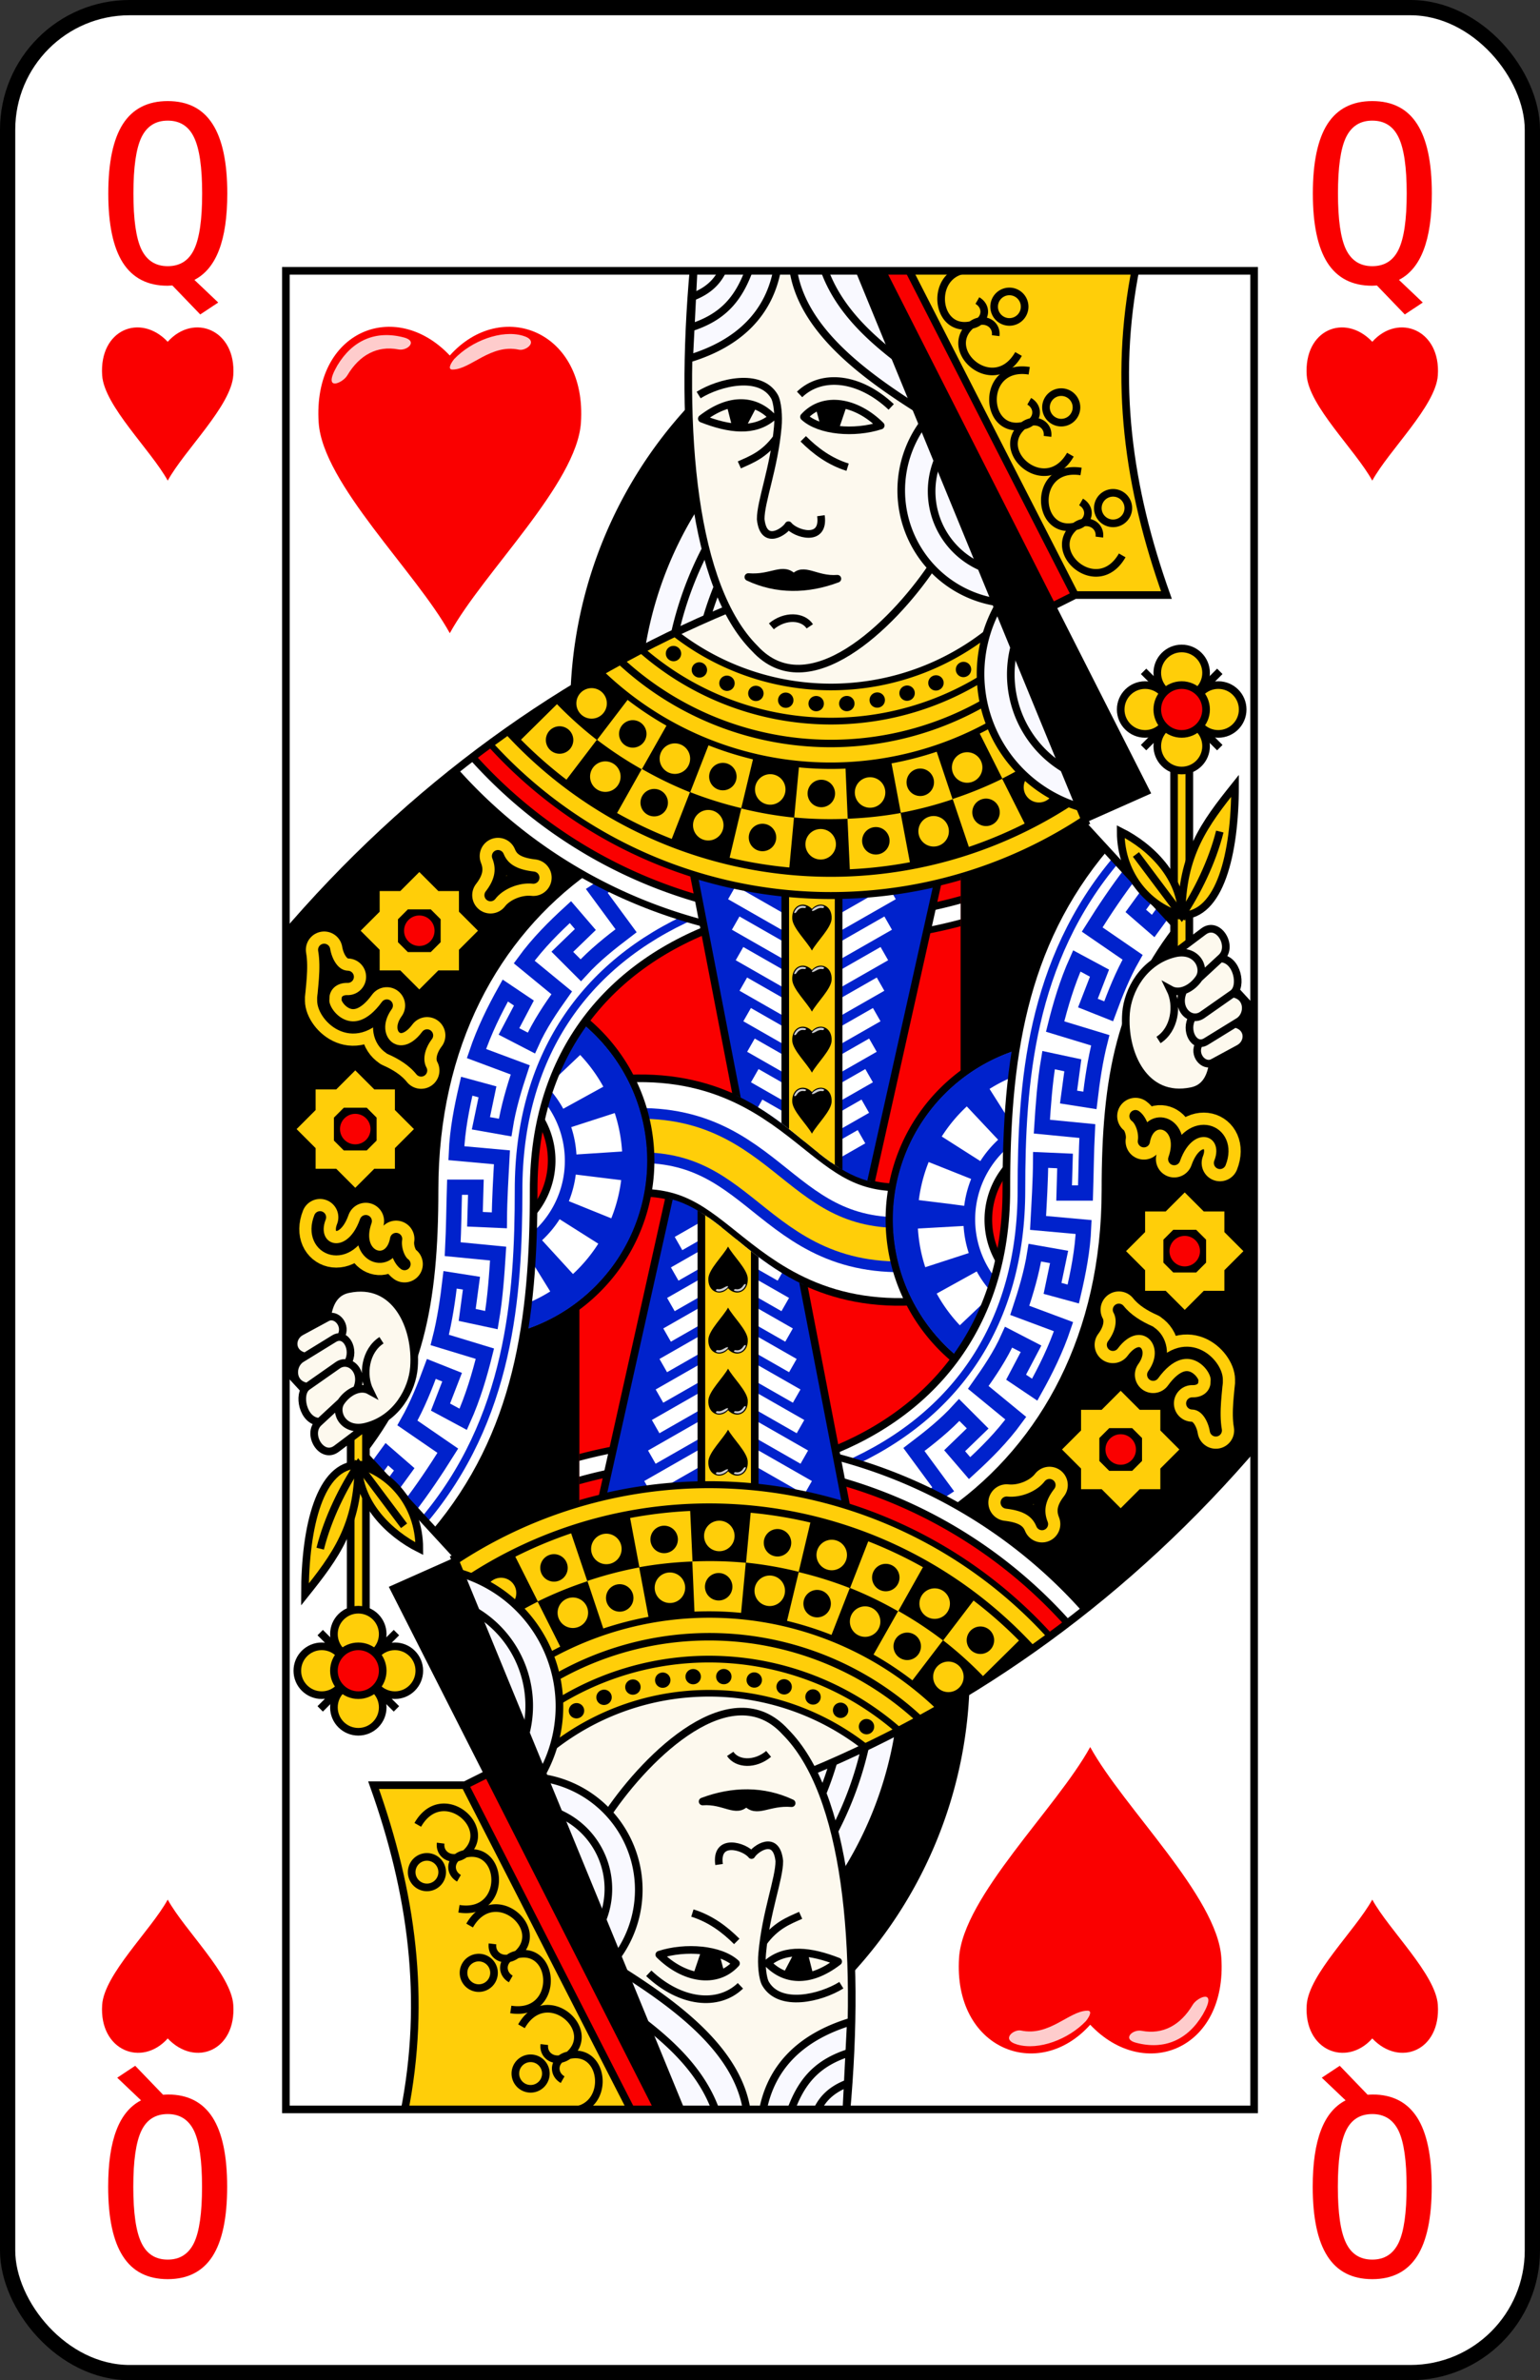 <?xml version="1.0" encoding="UTF-8" standalone="no"?>
<svg xmlns="http://www.w3.org/2000/svg" xmlns:xlink="http://www.w3.org/1999/xlink" version="1.1" viewBox="0 0 101 156" id="pad" >
  <rect x="0" y="0" width="101" height="156" fill="#333333" stroke="none"/>
  <defs>
    <clipPath id="cpf">
      <rect width="100" height="155" ry="8" x="0" y="0" id="card" style="fill:#ffffff;stroke:#000000;stroke-width:1" />
    </clipPath>
  <g id="ht">
    <path d="M 14.8,24.1 C 15,21.1 12.2,20 10.5,21.9 8.7,20 6,21.1 6.2,24.1 6.333,26.1 9.4,29 10.5,31 11.6,29 14.667,26.1 14.8,24.1 z" id="ht0" />
    <path d="M 7.14,22.55 C 6.99,22.81 6.3,23.11 6.81,22.23 7.3,21.41 8.06,21.06 9,21.31 9.46,21.43 9.11,21.76 8.81,21.7 8.12,21.57 7.54,21.88 7.14,22.55 z M 10.6,22.36 C 11.19,22.35 11.84,21.51 12.77,21.71 13.01,21.76 13.45,21.41 12.89,21.25 12.19,21.05 11.21,21.42 10.64,22.02 10.49,22.21 10.44,22.37 10.6,22.36 z" style="opacity:0.8;fill:white" />
  </g>
    <path d="M 10.805,18.211 C 10.768,18.211 10.716,18.213 10.648,18.219 10.581,18.224 10.526,18.227 10.484,18.227 9.182,18.227 8.208,17.727 7.562,16.727 6.922,15.727 6.602,14.211 6.602,12.18 6.602,10.143 6.922,8.625 7.562,7.625 8.208,6.625 9.188,6.125 10.5,6.125 11.818,6.125 12.797,6.625 13.438,7.625 14.083,8.625 14.406,10.143 14.406,12.18 14.406,13.711 14.227,14.945 13.867,15.883 13.513,16.815 12.974,17.469 12.25,17.844 L 13.812,19.328 12.633,20.109 10.805,18.211 M 12.758,12.18 C 12.758,10.466 12.581,9.242 12.227,8.508 11.878,7.773 11.302,7.406 10.5,7.406 9.703,7.406 9.128,7.773 8.773,8.508 8.424,9.242 8.25,10.466 8.25,12.18 8.25,13.888 8.424,15.109 8.773,15.844 9.128,16.578 9.703,16.945 10.5,16.945 11.302,16.945 11.878,16.581 12.227,15.852 12.581,15.117 12.758,13.893 12.758,12.18" id="tQ" />
    <clipPath id="pfc">
      <rect width="63.5" height="120.5" x="18.25" y="17.25" id="pfl" style="fill:none;stroke:#000000;stroke-width:0.5" />
    </clipPath>
    <clipPath id="hqc2">
      <path d="M 29.5,101.5 18,89 18,61 C 26.5,51 36.6,43.85 47.3,39.4 L 65.5,40 71,53.5 62.5,57 62.5,68 58,77.1 C 53.3,77.1 51.8,72 45,70.3 L 45,79" id="path3322" style="fill:none;stroke:#000000;stroke-width:0.5" />
    </clipPath>
  </defs>
  <g transform="translate(0.5,0.5)" id="queen_heart" style="fill:#fa0000">
    <use xlink:href="#card" />
    <use xlink:href="#tQ" />
    <use transform="translate(79,0)" xlink:href="#tQ" />
    <use transform="matrix(-1,0,0,-1,21,155)" xlink:href="#tQ" />
    <use transform="matrix(-1,0,0,-1,100,155)" xlink:href="#tQ" />
    <use xlink:href="#ht0" />
    <use transform="translate(79,0)" xlink:href="#ht0" />
    <use transform="matrix(-1,0,0,-1,21,155)" xlink:href="#ht0" />
    <use transform="matrix(-1,0,0,-1,100,155)" xlink:href="#ht0" />
    <use transform="matrix(2,0,0,2,8,-21)" xlink:href="#ht" />
    <use transform="matrix(-2,0,0,-2,92,176)" xlink:href="#ht" />
    <g clip-path="url(#pfc)">
      <rect width="34" height="42" x="33" y="57" />
      <path d="M 37.5,99 29.5,101.5 18,89 18,61 C 21,57 26,53 30,49.5 L 39,57 32,65 32,81 37.5,81 z M 62.5,56 70.5,53.5 82,66 82,94 C 78,98 74,103 70,105.5 L 61,98 68,90 68,74 62.5,74 z" style="fill:#000000" />
      <path d="M 40,74 C 50,73 50,82 60,81" style="fill:none;stroke:#000000;stroke-width:8" />
      <path d="M 40,74 C 50,73 50,82 60,81" style="fill:none;stroke:#ffffff;stroke-width:7" />
      <path d="M 40,74 C 50,73 50,82 60,81" style="fill:none;stroke:#0022cc;stroke-width:3.6" />
      <path d="M 40,74 C 50,73 50,82 60,81" style="fill:none;stroke:#ffce09;stroke-width:2.2" />
      <g id="hqg1">
        <path d="M 39.2,46 A 26.8,26.8 0 0 1 47.5,26.5 L 66,46 z" style="fill:#f9f9ff;stroke:#000000;stroke-width:4.6" />
        <path d="M 43.2,46 A 22.8,22.8 0 0 1 46.1,34.9 M 45,46 A 21,21 0 0 1 46.8,37.4" style="fill:none;stroke:#000000;stroke-width:0.5" />
        <path d="M 40.8,42.5 47.4,39.4 60.6,36.7 65.1,39 65,46 41,46 z" style="fill:#fdf9ee;fill-opacity:1" />
        <path d="M 45,17 C 44,28 45,38 49,42 52.51,45.83 58,40.5 60.59,36.68 L 60,17" style="fill:#fdf9ee;fill-opacity:1;stroke:#000000;stroke-width:0.5" />
        <path d="M 48.58,37.32 C 50.43,38.19 52.45,38.17 54.42,37.43 52.99,37.54 52.21,36.61 51.56,37.37 50.86,36.59 50.13,37.45 48.58,37.32 z M 54.23,27.69 54.74,26.18 53.27,26.28 53.61,27.56 M 47.76,27.41 47.45,26.19 48.83,26.18 48.17,27.44" style="fill:#000000;stroke:#000000;stroke-width:0.5;stroke-linejoin:round" />
        <path d="M 45.53,26.94 C 47.34,27.65 48.97,27.84 50.16,26.84 49.07,25.7 47.43,25.48 45.53,26.94 z M 52.23,26.82 C 53.25,27.76 55.54,27.95 57.26,27.39 55.68,25.82 53.52,25.4 52.23,26.82 z M 47.99,29.97 C 48.77,29.62 49.63,29.31 50.45,28.18 M 55.09,30.12 C 53.91,29.75 52.98,29.06 52.18,28.26 M 50.09,40.55 C 50.99,39.8 52.16,39.87 52.61,40.55 M 51.94,25.35 C 53.4,23.95 55.88,24.22 57.95,26.17 M 45.32,25.39 C 46.69,24.54 49.35,23.91 50.28,25.47 50.5,25.83 50.58,26.8 50.51,27.49 50.27,30.17 49.38,32.38 49.39,33.53 49.58,35.33 50.99,34.31 51.21,33.92 51.65,34.49 53.59,35.09 53.34,33.3" style="fill:none;stroke:#000000;stroke-width:0.5;stroke-linejoin:round" />
      </g>
      <use transform="matrix(-1,0,0,-1,100,155)" xlink:href="#hqg1" />
      <g clip-path="url(#hqc2)" id="hqg2">
        <path d="M 37.6,66.2 33.4,71.2 A 5.3,5.3 0 0 1 31.15,80.8 L 32.8,87.2 A 11.9,11.9 0 0 0 37.6,66.2 z" style="fill:#ffffff;stroke:#000000;stroke-width:0.5" />
        <path d="M 35.9,68.6 A 8.95,8.95 0 0 1 32.3,84.3" style="fill:none;stroke:#0022cc;stroke-width:5.4" />
        <path d="M 35.5,68.8 A 8.6,8.6 0 0 1 32,84" style="fill:none;stroke:#ffffff;stroke-width:3;stroke-dasharray:2.2, 1.6;stroke-dashoffset:2.5" />
        <path d="M 28,77.5 C 28,85 27,90 23,95 L 28,100 C 33.5,93.5 34.5,86 34.5,77.5 34.5,68.5 39.5,62.6 47,60 L 38,56.5 C 32,60.8 28,68 28,77.5 z" style="fill:#ffffff;stroke:#000000;stroke-width:0.5" />
        <path d="M 24,96 24.87,94.81 26.01,95.8 25.08,97.08 26.31,98.31 C 27.22,97.12 28.03,95.92 28.87,94.58 L 26.22,92.76 C 26.88,91.6 27.36,90.38 27.79,89.22 L 29.15,89.76 28.39,91.72 29.88,92.52 C 30.52,91.09 30.95,89.63 31.3,88.22 L 28.34,87.32 C 28.68,85.99 28.87,84.65 29.02,83.38 L 30.42,83.6 30.14,85.68 31.73,86.02 C 31.98,84.54 32.08,83.06 32.17,81.66 L 29.19,81.37 C 29.26,79.98 29.27,78.6 29.31,77.31 L 30.71,77.31 30.65,79.41 32.25,79.48 C 32.26,78.05 32.35,76.67 32.42,75.35 L 29.43,75.08 C 29.49,73.55 29.79,72.07 30.11,70.69 L 31.47,71.06 31.04,73.12 32.63,73.4 C 32.84,72.07 33.23,70.8 33.62,69.62 L 30.75,68.55 C 31.25,67.06 31.93,65.69 32.64,64.42 L 33.86,65.24 32.88,67.1 34.35,67.86 C 34.89,66.65 35.63,65.57 36.34,64.57 L 33.88,62.55 C 34.79,61.3 35.86,60.24 36.91,59.28 L 37.89,60.42 36.38,61.88 37.59,63.09 C 38.5,62.09 39.55,61.27 40.56,60.5 L 38.64,57.89 41.38,56.1" style="fill:none;stroke:#0022cc;stroke-width:1" />
        <path d="M 27.23,99.23 C 32.95,92.51 33.51,84.43 33.51,77.5 33.51,68.8 37.77,62.65 45.04,59.46" style="fill:none;stroke:#0022cc;stroke-width:0.5" />
        <path d="M 73,44 A 24.9,24.9 0 0 1 35,44" style="fill:none;stroke:#000000;stroke-width:17" />
        <path d="M 66.1,40.9 A 17.8,17.8 0 0 1 41.8,40.8" style="fill:none;stroke:#ffce09;stroke-width:1.8" />
        <path d="M 66.1,40.9 A 17.8,17.8 0 0 1 41.8,40.8" style="fill:none;stroke:#000000;stroke-width:1;stroke-linecap:round;stroke-dasharray:0.01, 2;stroke-dashoffset:-0.2" />
        <path d="M 67.7,41.9 A 19.6,19.6 0 0 1 40.3,41.9" style="fill:none;stroke:#ffce09;stroke-width:1" />
        <path d="M 68,43.6 A 21,21 0 0 1 39,42.7" style="fill:none;stroke:#ffce09;stroke-width:1" />
        <path d="M 63.5,57.4 A 30.9,30.9 0 0 1 30.4,47.9" style="fill:none;stroke:#fa0000;stroke-width:1" />
        <path d="M 63,59.1 A 32.3,32.3 0 0 1 29.5,49.1" style="fill:none;stroke:#ffffff;stroke-width:1" />
        <path d="M 40.66,45.37 38.66,47.99 A 25.2,25.2 0 0 0 41.59,49.92 L 43.21,47.06 A 21.9,21.9 0 0 1 40.66,45.37 z M 36.03,45.65 33.67,47.98 A 28.5,28.5 0 0 0 36.65,50.6 L 38.64,47.99 A 25.2,25.2 0 0 1 36.03,45.65 z M 40.2,50.4 A 1,1 0 0 1 38.2,50.4 1,1 0 0 1 40.2,50.4 z M 39.3,45.6 A 1,1 0 0 1 37.3,45.6 1,1 0 0 1 39.3,45.6 z M 37.1,48 A 0.9,0.9 0 0 1 35.3,48 0.9,0.9 0 0 1 37.1,48 z M 41.9,47.6 A 0.9,0.9 0 0 1 40.1,47.6 0.9,0.9 0 0 1 41.9,47.6 z" id="hqu1" style="fill:#ffce09" />
        <use transform="matrix(0.961,-0.276,0.276,0.961,-5.63,15.97)" xlink:href="#hqu1" />
        <use transform="matrix(0.848,-0.53,0.53,0.848,-6.63,32.87)" xlink:href="#hqu1" />
        <use transform="matrix(0.669,-0.743,0.743,0.669,-2.94,49.39)" xlink:href="#hqu1" />
        <use transform="matrix(0.438,-0.899,0.899,0.438,5.16,64.26)" xlink:href="#hqu1" />
        <path d="M 56.5,77.5 61,57.35 A 30.2,30.2 0 0 1 45,56.8 L 49,77.5 z" style="fill:#0022cc" />
        <path d="M 52.5,76 56,74 M 52.75,74 56.25,72 M 53,72 56.5,70 M 53.25,70 56.75,68 M 53.5,68 57,66 M 53.75,66 57.25,64 M 54,64 57.5,62 M 54.25,62 57.75,60 M 54.5,60 58,58" id="hqu2" style="fill:none;stroke:#ffffff;stroke-width:1" />
        <use transform="matrix(-1,0,0,1,105.5,0)" xlink:href="#hqu2" />
        <rect width="3.5" height="19.5" x="51" y="58" style="fill:#ffce09;stroke:#000000;stroke-width:0.5" />
        <path d="M 56.5,77.5 61,57.35 A 30.2,30.2 0 0 1 45,56.8 L 49,77.5 z" style="fill:none;stroke:#000000;stroke-width:0.5" />
        <path d="M 71.1,52 A 29.5,29.5 0 0 1 31.8,47.4" style="fill:none;stroke:#ffce09;stroke-width:1" />
        <use transform="matrix(0.3,0,0,0.3,49.6,52.5)" style="fill:#000000" xlink:href="#ht" />
        <use transform="matrix(0.3,0,0,0.3,49.6,56.5)" style="fill:#000000" xlink:href="#ht" />
        <use transform="matrix(0.3,0,0,0.3,49.6,60.5)" style="fill:#000000" xlink:href="#ht" />
        <use transform="matrix(0.3,0,0,0.3,49.6,64.5)" style="fill:#000000" xlink:href="#ht" />
        <g id="hqg3">
          <circle cx="27" cy="60.5" r="1" style="fill:#fa0000" />
          <path d="M 27,57.5 24,60.5 27,63.5 30,60.5 z M 25,58.5 29,58.5 29,62.5 25,62.5 z" style="fill:#fa0000;fill-rule:nonzero;stroke:#ffce09;stroke-width:1.2" />
        </g>
        <use transform="translate(-4.2,13)" xlink:href="#hqg3" />
        <path d="M 20.7,65.07 C 20.65,64.14 21.36,63.49 22.31,63.52 21.36,63.49 20.88,62.49 20.76,61.75 20.98,62.99 20.71,64.46 20.7,65.07 20.69,66.12 22.78,68.28 24.87,65.4 23.3,67.58 25.73,69.76 27.51,67.36 26.97,68.07 26.74,68.96 27.12,69.66 26.59,69 25.85,68.55 25.08,68.21 M 32.16,55.61 C 32.55,56.58 32.26,57.41 31.67,58.17 32.26,57.4 33.45,56.91 34.48,57.02 33.45,56.9 32.55,56.58 32.16,55.61 z M 20.49,79.28 C 19.63,81.44 22.43,82.55 23.49,79.53 22.63,81.93 25.12,82.76 25.48,80.7 25.38,81.28 25.65,82.08 26.03,82.35" id="hqu3" style="fill:none" />
        <use style="stroke:#ffce09;stroke-width:2.4;stroke-linecap:round;stroke-linejoin:round" xlink:href="#hqu3" />
        <use style="stroke:#000000;stroke-width:0.8;stroke-linecap:round;stroke-linejoin:round" xlink:href="#hqu3" />
      </g>
      <use transform="matrix(-1,0,0,-1,100,155)" id="use3370" xlink:href="#hqg2" />
      <path d="M 70.5,53.5 82,66 82,94 C 73.5,104 63.4,111.15 52.7,115.6 M 29.5,101.5 18,89 18,61 C 26.5,51 36.6,43.85 47.3,39.4" style="fill:none;stroke:#000000;stroke-width:0.5" />
      <g id="hqg4">
        <path d="M 70.7,52.5 A 9.1,9.1 0 0 1 65.1,39 7.414,7.414 0 0 1 65,24.3 M 60,17 51.5,17 C 52,21 56,24 60,26.5 M 44.7,23 C 48,22 50,20 50.5,17 L 45,17 z" style="fill:#f9f9ff;stroke:#000000;stroke-width:0.5" />
        <path d="M 73,50.9 A 7.2,7.2 0 0 1 66.7,40.2 M 66,37.1 A 5.4,5.4 0 0 1 66,26.3 M 53.5,17 C 54.5,20 57,22 59,23.5 M 48.7,17 C 48,19 47,20.3 44.7,21 M 44.8,19 C 46.2,18.5 46.7,17.7 47,17" style="fill:none;stroke:#000000;stroke-width:0.5" />
        <path d="M 58,17 69,39" style="fill:none;stroke:#fa0000;stroke-width:2" />
        <path d="M 74,17 C 72.5,24.5 73.5,31.5 76,38.5 L 70,38.5 59,17 z M 70,38.5 68,39.5" style="fill:#ffce09;stroke:#000000;stroke-width:0.5" />
        <path d="M 55.5,17 70.5,53.5 75,51.5 57.5,17 z" style="fill:#000000" />
        <path d="M 67,23.8 C 63.8,23.3 64,28 66.6,27.4 67.6,27.2 67.7,26.2 67,25.8 M 69.7,29.3 C 68.1,32.1 64.6,29.1 66.6,27.4 67.4,26.8 68.3,27.3 68.2,28.1 M 70.1,26.2 A 1,1 0 0 1 68.1,26.2 1,1 0 1 1 70.1,26.2 z" id="hqu4" style="fill:none;stroke:#000000;stroke-width:0.5" />
        <use transform="translate(3.4,6.6)" xlink:href="#hqu4" />
        <use transform="translate(-3.4,-6.6)" xlink:href="#hqu4" />
        <rect width="1" height="13" x="76.5" y="49" style="fill:#ffce09;stroke:#000000;stroke-width:0.5" />
        <path d="M 77,59.5 C 79.5,59.5 80.5,55.5 80.5,51 78.5,53.5 77,55.5 77,59.5 z M 77,59.5 C 77,57 75,55 73,54 73,57 75,59 77,59.5 z" style="fill:#ffce09;stroke:#000000;stroke-width:0.5" />
        <path d="M 74,55.5 77,59.5 C 78,58 79,56 79.5,54 M 74.5,48.5 79.5,43.5 M 79.5,48.5 74.5,43.5" style="fill:none;stroke:#000000;stroke-width:0.5" />
        <circle cx="77" cy="46" r="1.6" id="hqu5" />
        <use transform="translate(0,-2.4)" style="fill:#ffce09;stroke:#000000;stroke-width:0.5" xlink:href="#hqu5" />
        <use transform="translate(0,2.4)" style="fill:#ffce09;stroke:#000000;stroke-width:0.5" xlink:href="#hqu5" />
        <use transform="translate(-2.4,0)" style="fill:#ffce09;stroke:#000000;stroke-width:0.5" xlink:href="#hqu5" />
        <use transform="translate(2.4,0)" style="fill:#ffce09;stroke:#000000;stroke-width:0.5" xlink:href="#hqu5" />
        <use style="fill:#fa0000;stroke:#000000;stroke-width:0.5" xlink:href="#hqu5" />
        <path d="M 79.14,60.42 C 79.79,60.62 80.2,61.69 79.59,62.25 L 79.56,62.31 C 80.63,62.35 81.02,64.16 80.36,64.63 81.42,64.79 81.41,66.03 80.73,66.45 L 80.48,66.6 C 81.45,66.82 81.45,67.87 80.76,68.24 L 79.05,69.15 C 78.94,70.16 78.48,70.8 77.65,71.01 74.93,71.72 73.14,69.02 73.35,65.89 73.49,64.34 74.51,62.5 76.5,62 L 78.41,60.55 C 78.66,60.36 78.92,60.35 79.14,60.42 z" style="fill:#fdf9ee" />
        <path d="M 79.05,69.14 C 78.89,70.37 78.34,70.87 77.65,71.01 74.56,71.66 73.15,68.54 73.35,65.89 73.46,64.44 74.47,62.51 76.5,62 77.97,61.63 78.6,62.92 78.14,63.61 77.69,64.28 76.88,64.7 76.25,64.35 76.77,65.41 76.54,66.98 75.48,67.66 M 80.39,66.58 C 81.46,66.74 81.46,67.84 80.75,68.22 L 79.05,69.14 C 78.44,69.47 77.71,68.62 78.15,67.89 M 80.35,64.62 C 81.42,64.78 81.41,66.03 80.73,66.45 L 78.6,67.76 C 77.81,68.25 77.18,67.01 77.7,66.18 M 79.56,62.32 C 80.63,62.35 81.01,64.15 80.35,64.62 L 78.35,66.02 C 77.59,66.55 76.57,65.62 77.11,64.44 M 76.5,62 78.43,60.55 C 79.4,59.82 80.41,61.51 79.6,62.26 L 78.14,63.61" style="fill:none;stroke:#000000;stroke-width:0.5" />
      </g>
      <use transform="matrix(-1,0,0,-1,100,155)" xlink:href="#hqg4" />
    </g>
    <use xlink:href="#pfl" />
  </g>
</svg>
